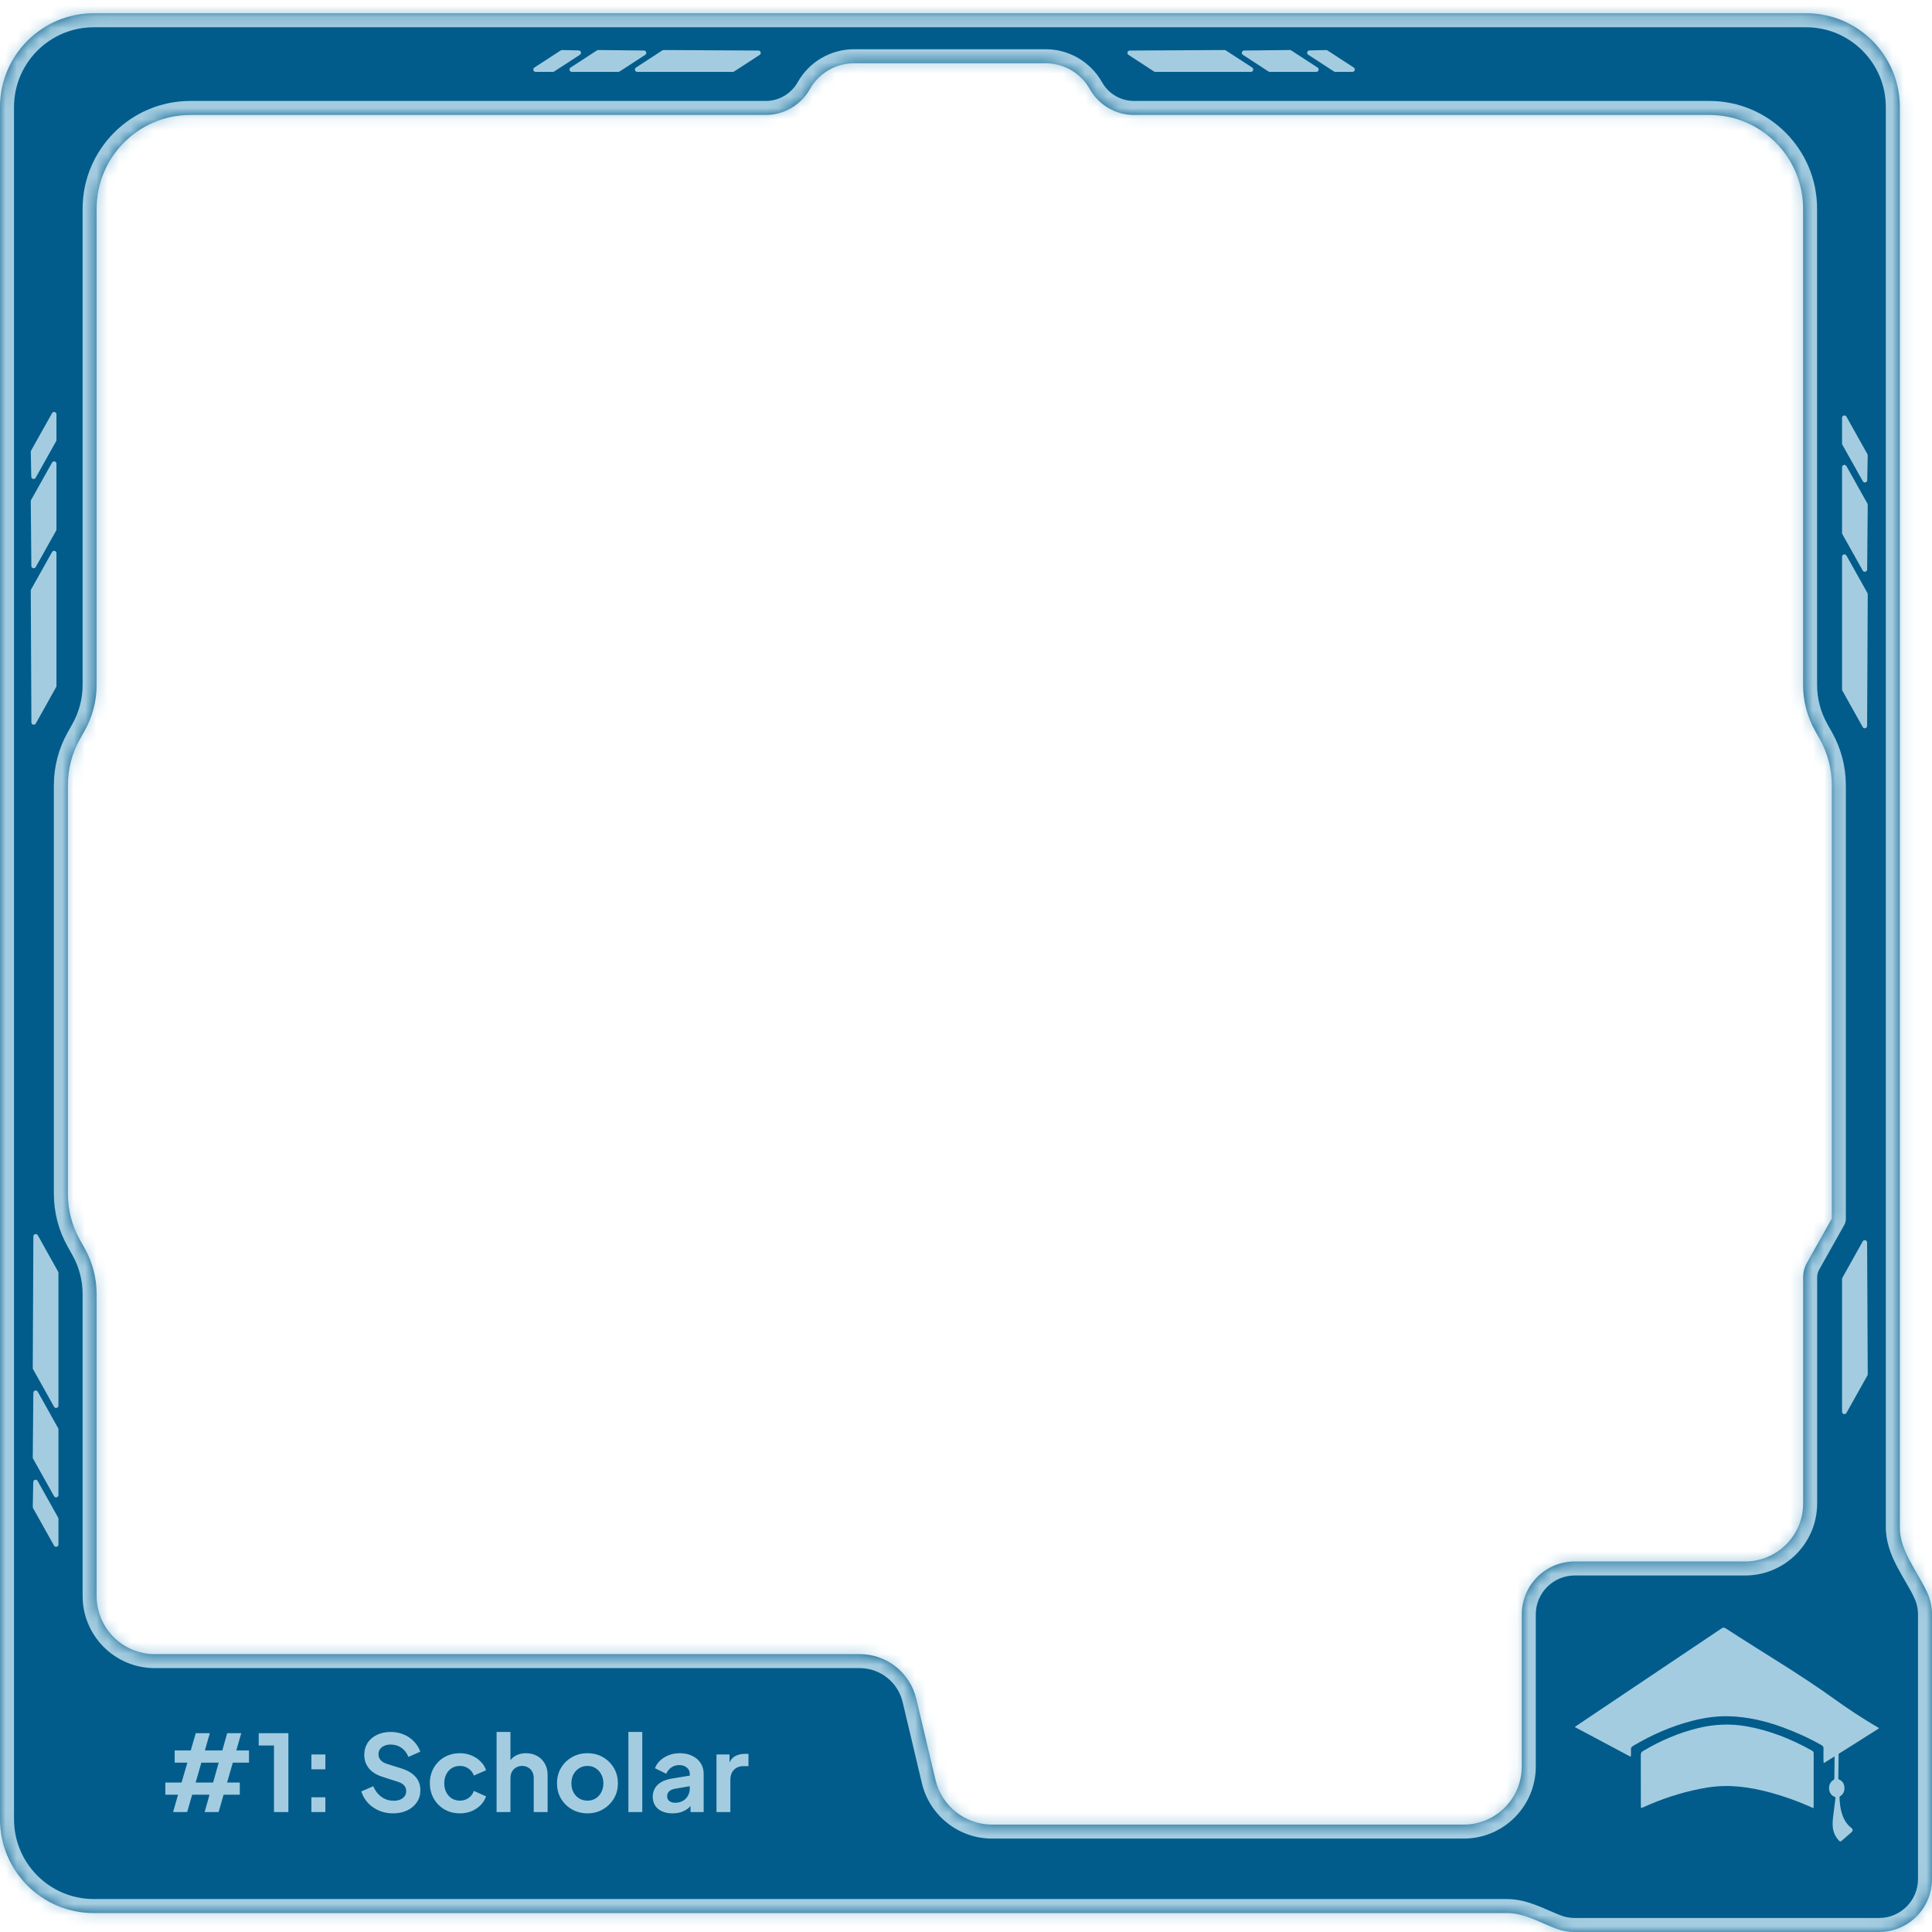 <svg width="170" height="170" viewBox="0 0 170 170" fill="none" xmlns="http://www.w3.org/2000/svg">
<mask id="path-1-inside-1_541_40183" fill="white">
<path fill-rule="evenodd" clip-rule="evenodd" d="M83.709 1.164H8.255C3.696 1.164 0 4.86 0 9.42V160.078C0 164.638 3.696 168.334 8.255 168.334H132.606C134.118 168.334 135.5 169.166 136.915 169.701C137.427 169.894 137.982 170 138.562 170H165.342C167.915 170 170 167.915 170 165.342V142.055C170 141.341 169.839 140.664 169.552 140.06C168.673 138.209 167.169 136.44 167.169 134.391V9.42C167.169 4.86 163.473 1.164 158.914 1.164H83.709ZM153.547 137.397C156.372 137.397 158.662 135.107 158.662 132.283V112.395C158.662 111.945 158.777 111.503 158.997 111.112L161.189 107.212C161.19 107.211 161.189 107.21 161.188 107.21C161.187 107.21 161.186 107.209 161.186 107.208V69.088C161.186 67.671 160.821 66.278 160.127 65.043L159.715 64.311C159.021 63.076 158.656 61.683 158.656 60.266V18.37C158.656 13.811 154.96 10.115 150.401 10.115H99.781C98.17 10.115 96.684 9.245 95.895 7.841C95.106 6.436 93.62 5.567 92.008 5.567H75.15C73.539 5.567 72.053 6.436 71.264 7.841C70.474 9.245 68.988 10.115 67.377 10.115H16.758C12.198 10.115 8.502 13.811 8.502 18.37V60.266C8.502 61.683 8.138 63.076 7.443 64.311L7.032 65.043C6.338 66.278 5.973 67.671 5.973 69.088V105.048C5.973 106.465 6.338 107.858 7.032 109.093L7.443 109.825C8.138 111.06 8.502 112.454 8.502 113.87V140.433C8.502 143.258 10.792 145.548 13.617 145.548H75.648C78.018 145.548 80.078 147.176 80.625 149.482L82.317 156.614C82.864 158.92 84.924 160.548 87.294 160.548H128.789C131.614 160.548 133.904 158.258 133.904 155.433V142.055C133.904 139.483 135.989 137.397 138.562 137.397H153.547Z"/>
</mask>
<path fill-rule="evenodd" clip-rule="evenodd" d="M83.709 1.164H8.255C3.696 1.164 0 4.86 0 9.42V160.078C0 164.638 3.696 168.334 8.255 168.334H132.606C134.118 168.334 135.5 169.166 136.915 169.701C137.427 169.894 137.982 170 138.562 170H165.342C167.915 170 170 167.915 170 165.342V142.055C170 141.341 169.839 140.664 169.552 140.06C168.673 138.209 167.169 136.44 167.169 134.391V9.42C167.169 4.86 163.473 1.164 158.914 1.164H83.709ZM153.547 137.397C156.372 137.397 158.662 135.107 158.662 132.283V112.395C158.662 111.945 158.777 111.503 158.997 111.112L161.189 107.212C161.19 107.211 161.189 107.21 161.188 107.21C161.187 107.21 161.186 107.209 161.186 107.208V69.088C161.186 67.671 160.821 66.278 160.127 65.043L159.715 64.311C159.021 63.076 158.656 61.683 158.656 60.266V18.37C158.656 13.811 154.96 10.115 150.401 10.115H99.781C98.17 10.115 96.684 9.245 95.895 7.841C95.106 6.436 93.62 5.567 92.008 5.567H75.15C73.539 5.567 72.053 6.436 71.264 7.841C70.474 9.245 68.988 10.115 67.377 10.115H16.758C12.198 10.115 8.502 13.811 8.502 18.37V60.266C8.502 61.683 8.138 63.076 7.443 64.311L7.032 65.043C6.338 66.278 5.973 67.671 5.973 69.088V105.048C5.973 106.465 6.338 107.858 7.032 109.093L7.443 109.825C8.138 111.06 8.502 112.454 8.502 113.87V140.433C8.502 143.258 10.792 145.548 13.617 145.548H75.648C78.018 145.548 80.078 147.176 80.625 149.482L82.317 156.614C82.864 158.92 84.924 160.548 87.294 160.548H128.789C131.614 160.548 133.904 158.258 133.904 155.433V142.055C133.904 139.483 135.989 137.397 138.562 137.397H153.547Z" fill="#015C8B"/>
<path d="M158.997 111.112L160.072 111.716L158.997 111.112ZM161.189 107.212L162.264 107.817L162.266 107.813L161.189 107.212ZM160.127 65.043L159.052 65.647L160.127 65.043ZM159.715 64.311L160.79 63.707V63.707L159.715 64.311ZM71.264 7.841L72.339 8.445L71.264 7.841ZM7.443 64.311L6.368 63.707L7.443 64.311ZM7.032 65.043L8.107 65.647H8.107L7.032 65.043ZM7.032 109.093L8.107 108.489L8.107 108.489L7.032 109.093ZM7.443 109.825L6.368 110.43L6.368 110.43L7.443 109.825ZM80.625 149.482L79.425 149.766L80.625 149.482ZM82.317 156.614L83.517 156.329L82.317 156.614ZM169.552 140.06L170.666 139.531L169.552 140.06ZM136.915 169.701L137.351 168.547L136.915 169.701ZM8.255 2.398H83.709V-0.069H8.255V2.398ZM1.233 9.42C1.233 5.541 4.377 2.398 8.255 2.398V-0.069C3.015 -0.069 -1.233 4.179 -1.233 9.42H1.233ZM1.233 160.078V9.42H-1.233V160.078H1.233ZM8.255 167.1C4.377 167.1 1.233 163.957 1.233 160.078H-1.233C-1.233 165.319 3.015 169.567 8.255 169.567V167.1ZM132.606 167.1H8.255V169.567H132.606V167.1ZM138.562 168.767C138.133 168.767 137.726 168.689 137.351 168.547L136.479 170.854C137.128 171.099 137.831 171.233 138.562 171.233V168.767ZM165.342 168.767H138.562V171.233H165.342V168.767ZM168.767 165.342C168.767 167.234 167.234 168.767 165.342 168.767V171.233C168.596 171.233 171.233 168.596 171.233 165.342H168.767ZM168.767 142.055V165.342H171.233V142.055H168.767ZM168.438 140.588C168.649 141.031 168.767 141.528 168.767 142.055H171.233C171.233 141.154 171.03 140.297 170.666 139.531L168.438 140.588ZM165.936 9.42V134.391H168.402V9.42H165.936ZM158.914 2.398C162.792 2.398 165.936 5.541 165.936 9.42H168.402C168.402 4.179 164.154 -0.069 158.914 -0.069V2.398ZM83.709 2.398H158.914V-0.069H83.709V2.398ZM159.895 132.283V112.395H157.428V132.283H159.895ZM159.895 112.395C159.895 112.157 159.956 111.923 160.072 111.716L157.923 110.507C157.599 111.084 157.428 111.734 157.428 112.395H159.895ZM160.072 111.716L162.264 107.817L160.114 106.608L157.923 110.507L160.072 111.716ZM162.266 107.813C162.724 106.993 162.133 105.976 161.188 105.976V108.443C160.245 108.443 159.656 107.43 160.113 106.611L162.266 107.813ZM161.188 105.976C161.861 105.976 162.419 106.521 162.419 107.208H159.953C159.953 107.896 160.512 108.443 161.188 108.443V105.976ZM162.419 107.208V69.088H159.953V107.208H162.419ZM162.419 69.088C162.419 67.46 162 65.858 161.202 64.439L159.052 65.647C159.642 66.698 159.953 67.883 159.953 69.088H162.419ZM161.202 64.439L160.79 63.707L158.64 64.915L159.052 65.647L161.202 64.439ZM160.79 63.707C160.2 62.656 159.889 61.471 159.889 60.266H157.423C157.423 61.895 157.842 63.496 158.64 64.915L160.79 63.707ZM159.889 60.266V18.37H157.423V60.266H159.889ZM159.889 18.37C159.889 13.13 155.641 8.882 150.401 8.882V11.348C154.279 11.348 157.423 14.492 157.423 18.37H159.889ZM150.401 8.882H99.781V11.348H150.401V8.882ZM99.781 8.882C98.616 8.882 97.541 8.253 96.97 7.237L94.82 8.445C95.828 10.238 97.725 11.348 99.781 11.348V8.882ZM96.97 7.237C95.962 5.443 94.065 4.333 92.008 4.333V6.8C93.174 6.8 94.249 7.429 94.82 8.445L96.97 7.237ZM92.008 4.333H75.15V6.8H92.008V4.333ZM75.15 4.333C73.093 4.333 71.196 5.443 70.189 7.237L72.339 8.445C72.91 7.429 73.985 6.8 75.15 6.8V4.333ZM70.189 7.237C69.618 8.253 68.543 8.882 67.377 8.882V11.348C69.434 11.348 71.331 10.238 72.339 8.445L70.189 7.237ZM67.377 8.882H16.758V11.348H67.377V8.882ZM16.758 8.882C11.517 8.882 7.269 13.13 7.269 18.37H9.736C9.736 14.492 12.88 11.348 16.758 11.348V8.882ZM7.269 18.37V60.266H9.736V18.37H7.269ZM7.269 60.266C7.269 61.471 6.959 62.656 6.368 63.707L8.518 64.915C9.316 63.496 9.736 61.895 9.736 60.266H7.269ZM6.368 63.707L5.957 64.439L8.107 65.647L8.518 64.915L6.368 63.707ZM5.957 64.439C5.159 65.858 4.74 67.46 4.74 69.088H7.206C7.206 67.883 7.516 66.698 8.107 65.647L5.957 64.439ZM4.74 69.088V105.048H7.206V69.088H4.74ZM4.74 105.048C4.74 106.677 5.159 108.278 5.957 109.698L8.107 108.489C7.516 107.439 7.206 106.254 7.206 105.048H4.74ZM5.957 109.698L6.368 110.43L8.518 109.221L8.107 108.489L5.957 109.698ZM6.368 110.43C6.959 111.48 7.269 112.665 7.269 113.87H9.736C9.736 112.242 9.316 110.641 8.518 109.221L6.368 110.43ZM7.269 113.87V140.433H9.736V113.87H7.269ZM13.617 146.781H75.648V144.315H13.617V146.781ZM79.425 149.766L81.117 156.898L83.517 156.329L81.825 149.197L79.425 149.766ZM87.294 161.781H128.789V159.314H87.294V161.781ZM135.137 155.433V142.055H132.671V155.433H135.137ZM135.137 142.055C135.137 140.164 136.67 138.63 138.562 138.63V136.164C135.308 136.164 132.671 138.801 132.671 142.055H135.137ZM138.562 138.63H153.547V136.164H138.562V138.63ZM128.789 161.781C132.295 161.781 135.137 158.939 135.137 155.433H132.671C132.671 157.577 130.933 159.314 128.789 159.314V161.781ZM75.648 146.781C77.447 146.781 79.01 148.017 79.425 149.766L81.825 149.197C81.145 146.335 78.59 144.315 75.648 144.315V146.781ZM7.269 140.433C7.269 143.939 10.111 146.781 13.617 146.781V144.315C11.473 144.315 9.736 142.577 9.736 140.433H7.269ZM157.428 132.283C157.428 134.426 155.691 136.164 153.547 136.164V138.63C157.053 138.63 159.895 135.788 159.895 132.283H157.428ZM81.117 156.898C81.796 159.76 84.352 161.781 87.294 161.781V159.314C85.495 159.314 83.932 158.079 83.517 156.329L81.117 156.898ZM170.666 139.531C170.423 139.019 170.142 138.524 169.877 138.064C169.604 137.592 169.352 137.164 169.124 136.728C168.668 135.856 168.402 135.116 168.402 134.391H165.936C165.936 135.715 166.422 136.883 166.938 137.871C167.197 138.365 167.485 138.854 167.741 139.298C168.005 139.755 168.242 140.175 168.438 140.588L170.666 139.531ZM132.606 169.567C133.139 169.567 133.697 169.714 134.353 169.967C134.68 170.093 135.007 170.236 135.366 170.392C135.715 170.544 136.093 170.708 136.479 170.854L137.351 168.547C137.03 168.426 136.705 168.285 136.35 168.131C136.003 167.98 135.626 167.815 135.241 167.666C134.473 167.37 133.584 167.1 132.606 167.1V169.567Z" fill="#A4CCE0" mask="url(#path-1-inside-1_541_40183)"/>
<path d="M99.41 4.448C99.205 4.449 99.127 4.716 99.298 4.827L101.545 6.29C101.578 6.312 101.617 6.324 101.657 6.324H110.071C110.276 6.324 110.355 6.056 110.183 5.944L107.861 4.436C107.828 4.414 107.788 4.403 107.748 4.403L99.41 4.448Z" fill="#A4CCE0"/>
<path d="M109.477 4.445C109.273 4.447 109.195 4.713 109.366 4.824L111.618 6.291C111.651 6.312 111.69 6.324 111.73 6.324H115.826C116.031 6.324 116.11 6.056 115.938 5.945L113.617 4.437C113.583 4.414 113.543 4.403 113.502 4.403L109.477 4.445Z" fill="#A4CCE0"/>
<path d="M115.219 4.437C115.016 4.442 114.941 4.706 115.111 4.816L117.38 6.291C117.414 6.312 117.453 6.324 117.493 6.324H119.007C119.212 6.324 119.291 6.057 119.119 5.945L116.805 4.437C116.77 4.415 116.729 4.403 116.687 4.404L115.219 4.437Z" fill="#A4CCE0"/>
<path d="M164.29 63.876C164.289 64.088 164.007 64.16 163.904 63.975L162.112 60.769C162.095 60.738 162.086 60.704 162.086 60.669V48.985C162.086 48.772 162.369 48.699 162.472 48.884L164.318 52.181C164.336 52.213 164.345 52.248 164.345 52.283L164.29 63.876Z" fill="#A4CCE0"/>
<path d="M164.294 50.107C164.292 50.319 164.01 50.391 163.907 50.206L162.112 47C162.095 46.969 162.086 46.934 162.086 46.899V41.116C162.086 40.903 162.369 40.829 162.472 41.015L164.318 44.312C164.336 44.343 164.345 44.379 164.344 44.414L164.294 50.107Z" fill="#A4CCE0"/>
<path d="M164.301 42.254C164.297 42.464 164.018 42.534 163.915 42.35L162.112 39.13C162.095 39.099 162.086 39.065 162.086 39.029V36.762C162.086 36.55 162.369 36.476 162.472 36.662L164.318 39.963C164.336 39.995 164.345 40.031 164.344 40.068L164.301 42.254Z" fill="#A4CCE0"/>
<path d="M164.29 109.333C164.289 109.121 164.007 109.048 163.904 109.233L162.112 112.439C162.095 112.47 162.086 112.505 162.086 112.54V124.223C162.086 124.436 162.369 124.51 162.472 124.324L164.318 121.027C164.336 120.996 164.345 120.961 164.345 120.925L164.29 109.333Z" fill="#A4CCE0"/>
<path d="M2.937 108.792C2.938 108.58 3.22 108.507 3.324 108.692L5.116 111.899C5.133 111.929 5.142 111.964 5.142 111.999V123.682C5.142 123.894 4.859 123.968 4.755 123.782L2.909 120.479C2.892 120.448 2.883 120.413 2.883 120.378L2.937 108.792Z" fill="#A4CCE0"/>
<path d="M2.934 122.555C2.936 122.343 3.217 122.271 3.321 122.456L5.116 125.668C5.133 125.699 5.142 125.733 5.142 125.769V131.551C5.142 131.763 4.859 131.837 4.755 131.651L2.91 128.349C2.892 128.317 2.883 128.282 2.883 128.246L2.934 122.555Z" fill="#A4CCE0"/>
<path d="M2.926 130.408C2.93 130.198 3.21 130.128 3.313 130.312L5.116 133.537C5.133 133.568 5.142 133.603 5.142 133.638V135.899C5.142 136.112 4.859 136.186 4.755 136L2.91 132.704C2.892 132.672 2.883 132.636 2.884 132.599L2.926 130.408Z" fill="#A4CCE0"/>
<path d="M2.763 63.563C2.764 63.775 3.046 63.848 3.149 63.663L4.941 60.457C4.958 60.426 4.967 60.392 4.967 60.356V48.673C4.967 48.46 4.684 48.386 4.581 48.572L2.735 51.869C2.717 51.9 2.708 51.935 2.708 51.971L2.763 63.563Z" fill="#A4CCE0"/>
<path d="M2.759 49.795C2.761 50.006 3.042 50.078 3.146 49.894L4.941 46.687C4.958 46.657 4.967 46.622 4.967 46.587V40.803C4.967 40.591 4.684 40.517 4.581 40.703L2.735 43.999C2.717 44.031 2.708 44.066 2.708 44.102L2.759 49.795Z" fill="#A4CCE0"/>
<path d="M2.752 41.941C2.756 42.152 3.035 42.222 3.138 42.038L4.941 38.818C4.958 38.787 4.967 38.752 4.967 38.717V36.456C4.967 36.243 4.684 36.17 4.581 36.355L2.735 39.651C2.717 39.683 2.708 39.719 2.709 39.756L2.752 41.941Z" fill="#A4CCE0"/>
<path d="M66.733 4.448C66.938 4.449 67.016 4.716 66.845 4.828L64.593 6.291C64.559 6.312 64.52 6.324 64.481 6.324H56.073C55.867 6.324 55.788 6.057 55.96 5.945L58.276 4.436C58.31 4.414 58.35 4.403 58.39 4.403L66.733 4.448Z" fill="#A4CCE0"/>
<path d="M56.666 4.445C56.87 4.447 56.947 4.713 56.776 4.824L54.519 6.291C54.486 6.312 54.447 6.324 54.407 6.324H50.317C50.112 6.324 50.032 6.057 50.205 5.945L52.52 4.437C52.554 4.414 52.594 4.403 52.635 4.403L56.666 4.445Z" fill="#A4CCE0"/>
<path d="M50.92 4.437C51.123 4.441 51.198 4.705 51.028 4.816L48.765 6.29C48.731 6.312 48.692 6.324 48.652 6.324H47.133C46.927 6.324 46.848 6.056 47.02 5.944L49.34 4.437C49.375 4.415 49.416 4.403 49.457 4.404L50.92 4.437Z" fill="#A4CCE0"/>
<path d="M165.342 152.059C165.28 152.108 165.241 152.144 165.198 152.171C164.794 152.427 164.392 152.684 163.985 152.933C163.975 152.939 163.965 152.945 163.956 152.952C163.954 152.954 163.952 152.955 163.95 152.957C163.659 153.141 163.368 153.326 163.077 153.511C162.647 153.781 162.216 154.051 161.785 154.321C161.776 155.043 161.768 155.764 161.758 156.485C161.758 156.554 161.791 156.568 161.834 156.587C162.109 156.707 162.271 156.937 162.293 157.281C162.315 157.625 162.184 157.881 161.927 158.046C161.877 158.079 161.853 158.113 161.86 158.181C161.887 158.457 161.892 158.738 161.94 159.009C162.073 159.761 162.338 160.424 162.919 160.854C163.042 160.945 163.047 161.106 162.93 161.209C162.639 161.468 162.345 161.721 162.05 161.974C161.964 162.049 161.891 162.046 161.813 161.962C161.562 161.695 161.382 161.376 161.303 160.986C161.219 160.574 161.26 160.164 161.313 159.754C161.379 159.249 161.439 158.742 161.503 158.236C161.512 158.166 161.499 158.124 161.431 158.101C161.154 158.005 160.968 157.737 160.944 157.409C160.92 157.081 161.063 156.775 161.321 156.629C161.389 156.591 161.409 156.547 161.409 156.463C161.413 155.824 161.42 155.185 161.427 154.546C161.108 154.746 160.789 154.946 160.47 155.146C160.462 155.036 160.453 154.967 160.452 154.897C160.451 154.557 160.445 154.216 160.454 153.876C160.459 153.717 160.414 153.636 160.29 153.565C159.17 152.927 158.011 152.408 156.823 151.974C155.312 151.422 153.772 151.067 152.187 151.018C151.1 150.984 150.029 151.134 148.968 151.402C147.118 151.868 145.36 152.634 143.674 153.638C143.554 153.71 143.502 153.794 143.511 153.953C143.52 154.136 143.509 154.321 143.506 154.504C143.506 154.516 143.494 154.527 143.468 154.572C141.851 153.711 140.229 152.848 138.562 151.961C139.158 151.56 139.701 151.193 140.245 150.829C143.991 148.316 147.737 145.805 151.481 143.289C151.613 143.2 151.712 143.194 151.847 143.282C155.054 145.375 158.349 147.293 161.475 149.548C162.351 150.179 163.665 151.081 165.342 152.059Z" fill="#A4CCE0"/>
<path d="M159.589 154.304C159.586 155.837 159.587 157.37 159.587 158.903C159.587 158.956 159.579 159.008 159.571 159.107C159.377 159.021 159.212 158.946 159.044 158.874C157.75 158.319 156.43 157.874 155.077 157.554C154.204 157.347 153.325 157.209 152.435 157.165C151.472 157.118 150.517 157.214 149.57 157.405C147.866 157.748 146.207 158.289 144.594 159.023C144.537 159.049 144.476 159.066 144.392 159.095C144.388 158.994 144.382 158.915 144.382 158.837C144.381 157.373 144.384 155.908 144.377 154.443C144.377 154.262 144.422 154.164 144.562 154.081C146.103 153.165 147.712 152.474 149.405 152.061C150.822 151.714 152.249 151.647 153.686 151.903C155.701 152.263 157.609 153.01 159.441 154.042C159.543 154.099 159.59 154.166 159.589 154.304Z" fill="#A4CCE0"/>
<path d="M15.23 159.448L15.668 157.92H14.55V156.849H15.975L16.488 155.098H15.37V154.026H16.786L17.224 152.508H18.462L18.025 154.026H19.562L19.99 152.508H21.229L20.791 154.026H21.909V155.098H20.484L19.981 156.849H21.099V157.92H19.674L19.236 159.448H18.006L18.435 157.92H16.907L16.469 159.448H15.23ZM17.214 156.849H18.751L19.245 155.098H17.717L17.214 156.849ZM24.108 159.448V153.589H22.766V152.508H25.375V159.448H24.108ZM27.399 159.448V158.144H28.629V159.448H27.399ZM27.399 155.684V154.38H28.629V155.684H27.399ZM34.578 159.56C34.137 159.56 33.727 159.479 33.348 159.317C32.976 159.156 32.653 158.932 32.379 158.647C32.112 158.355 31.917 158.016 31.793 157.631L32.845 157.175C33.013 157.572 33.255 157.886 33.572 158.116C33.889 158.339 34.246 158.451 34.643 158.451C34.867 158.451 35.059 158.417 35.221 158.349C35.388 158.274 35.516 158.175 35.602 158.05C35.696 157.926 35.742 157.777 35.742 157.603C35.742 157.398 35.68 157.231 35.556 157.1C35.438 156.964 35.258 156.858 35.016 156.784L33.684 156.355C33.143 156.187 32.736 155.936 32.463 155.601C32.19 155.265 32.053 154.871 32.053 154.418C32.053 154.02 32.15 153.669 32.342 153.365C32.541 153.061 32.814 152.825 33.162 152.657C33.516 152.483 33.919 152.396 34.373 152.396C34.789 152.396 35.171 152.471 35.519 152.62C35.866 152.763 36.164 152.964 36.413 153.225C36.667 153.48 36.857 153.781 36.981 154.129L35.938 154.595C35.801 154.247 35.596 153.98 35.323 153.793C35.05 153.601 34.733 153.505 34.373 153.505C34.162 153.505 33.975 153.542 33.814 153.616C33.653 153.685 33.525 153.784 33.432 153.915C33.345 154.039 33.302 154.188 33.302 154.362C33.302 154.554 33.364 154.725 33.488 154.874C33.612 155.017 33.801 155.129 34.056 155.209L35.332 155.61C35.885 155.79 36.298 156.038 36.571 156.355C36.851 156.672 36.99 157.063 36.99 157.529C36.99 157.926 36.888 158.277 36.683 158.581C36.478 158.886 36.196 159.125 35.835 159.299C35.475 159.473 35.056 159.56 34.578 159.56ZM40.469 159.56C39.966 159.56 39.513 159.445 39.109 159.215C38.712 158.979 38.398 158.662 38.168 158.265C37.939 157.861 37.824 157.408 37.824 156.905C37.824 156.402 37.939 155.951 38.168 155.554C38.398 155.157 38.712 154.843 39.109 154.613C39.513 154.383 39.966 154.269 40.469 154.269C40.829 154.269 41.165 154.334 41.475 154.464C41.786 154.588 42.053 154.762 42.276 154.986C42.506 155.203 42.671 155.464 42.77 155.768L41.699 156.234C41.606 155.979 41.447 155.774 41.224 155.619C41.006 155.464 40.755 155.386 40.469 155.386C40.202 155.386 39.963 155.452 39.752 155.582C39.547 155.712 39.386 155.892 39.268 156.122C39.15 156.352 39.091 156.616 39.091 156.914C39.091 157.212 39.15 157.476 39.268 157.706C39.386 157.936 39.547 158.116 39.752 158.246C39.963 158.376 40.202 158.442 40.469 158.442C40.761 158.442 41.016 158.364 41.233 158.209C41.45 158.054 41.606 157.846 41.699 157.585L42.77 158.069C42.671 158.355 42.509 158.612 42.286 158.842C42.062 159.066 41.795 159.243 41.485 159.373C41.174 159.497 40.836 159.56 40.469 159.56ZM43.696 159.448V152.396H44.916V155.377L44.748 155.2C44.867 154.896 45.059 154.666 45.326 154.511C45.599 154.349 45.916 154.269 46.276 154.269C46.649 154.269 46.978 154.349 47.264 154.511C47.556 154.672 47.782 154.899 47.944 155.191C48.105 155.476 48.186 155.809 48.186 156.187V159.448H46.965V156.476C46.965 156.253 46.922 156.06 46.835 155.899C46.748 155.737 46.627 155.613 46.472 155.526C46.323 155.433 46.146 155.386 45.941 155.386C45.742 155.386 45.565 155.433 45.41 155.526C45.255 155.613 45.134 155.737 45.047 155.899C44.96 156.06 44.916 156.253 44.916 156.476V159.448H43.696ZM51.696 159.56C51.199 159.56 50.745 159.445 50.336 159.215C49.932 158.985 49.609 158.671 49.367 158.274C49.131 157.877 49.013 157.423 49.013 156.914C49.013 156.405 49.131 155.951 49.367 155.554C49.609 155.157 49.932 154.843 50.336 154.613C50.739 154.383 51.193 154.269 51.696 154.269C52.192 154.269 52.642 154.383 53.046 154.613C53.45 154.843 53.77 155.157 54.006 155.554C54.248 155.945 54.369 156.399 54.369 156.914C54.369 157.423 54.248 157.877 54.006 158.274C53.763 158.671 53.441 158.985 53.037 159.215C52.633 159.445 52.186 159.56 51.696 159.56ZM51.696 158.442C51.969 158.442 52.208 158.376 52.413 158.246C52.624 158.116 52.788 157.936 52.906 157.706C53.031 157.47 53.093 157.206 53.093 156.914C53.093 156.616 53.031 156.355 52.906 156.132C52.788 155.902 52.624 155.722 52.413 155.591C52.208 155.455 51.969 155.386 51.696 155.386C51.416 155.386 51.171 155.455 50.96 155.591C50.748 155.722 50.581 155.902 50.457 156.132C50.339 156.355 50.28 156.616 50.28 156.914C50.28 157.206 50.339 157.47 50.457 157.706C50.581 157.936 50.748 158.116 50.96 158.246C51.171 158.376 51.416 158.442 51.696 158.442ZM55.294 159.448V152.396H56.515V159.448H55.294ZM59.178 159.56C58.824 159.56 58.517 159.501 58.256 159.383C57.995 159.265 57.793 159.097 57.651 158.88C57.508 158.656 57.436 158.398 57.436 158.106C57.436 157.827 57.498 157.578 57.623 157.361C57.747 157.138 57.939 156.951 58.2 156.802C58.461 156.653 58.79 156.548 59.188 156.486L60.846 156.215V157.147L59.42 157.389C59.178 157.433 58.998 157.51 58.88 157.622C58.762 157.734 58.703 157.88 58.703 158.06C58.703 158.234 58.768 158.373 58.899 158.479C59.035 158.578 59.203 158.628 59.402 158.628C59.656 158.628 59.88 158.575 60.072 158.47C60.271 158.358 60.423 158.206 60.529 158.013C60.641 157.821 60.697 157.61 60.697 157.38V156.076C60.697 155.858 60.61 155.678 60.436 155.535C60.268 155.386 60.044 155.312 59.765 155.312C59.504 155.312 59.271 155.383 59.066 155.526C58.868 155.663 58.722 155.846 58.629 156.076L57.632 155.591C57.731 155.324 57.887 155.094 58.098 154.902C58.315 154.703 58.57 154.548 58.861 154.436C59.153 154.324 59.47 154.269 59.812 154.269C60.228 154.269 60.594 154.346 60.911 154.501C61.228 154.65 61.473 154.862 61.647 155.135C61.827 155.402 61.917 155.715 61.917 156.076V159.448H60.762V158.581L61.023 158.563C60.892 158.78 60.737 158.963 60.557 159.112C60.377 159.255 60.172 159.367 59.942 159.448C59.712 159.522 59.458 159.56 59.178 159.56ZM63.045 159.448V154.38H64.191V155.507L64.097 155.34C64.215 154.961 64.398 154.697 64.647 154.548C64.901 154.399 65.206 154.324 65.56 154.324H65.858V155.405H65.42C65.072 155.405 64.793 155.514 64.582 155.731C64.371 155.942 64.265 156.24 64.265 156.625V159.448H63.045Z" fill="#A4CCE0"/>
</svg>
